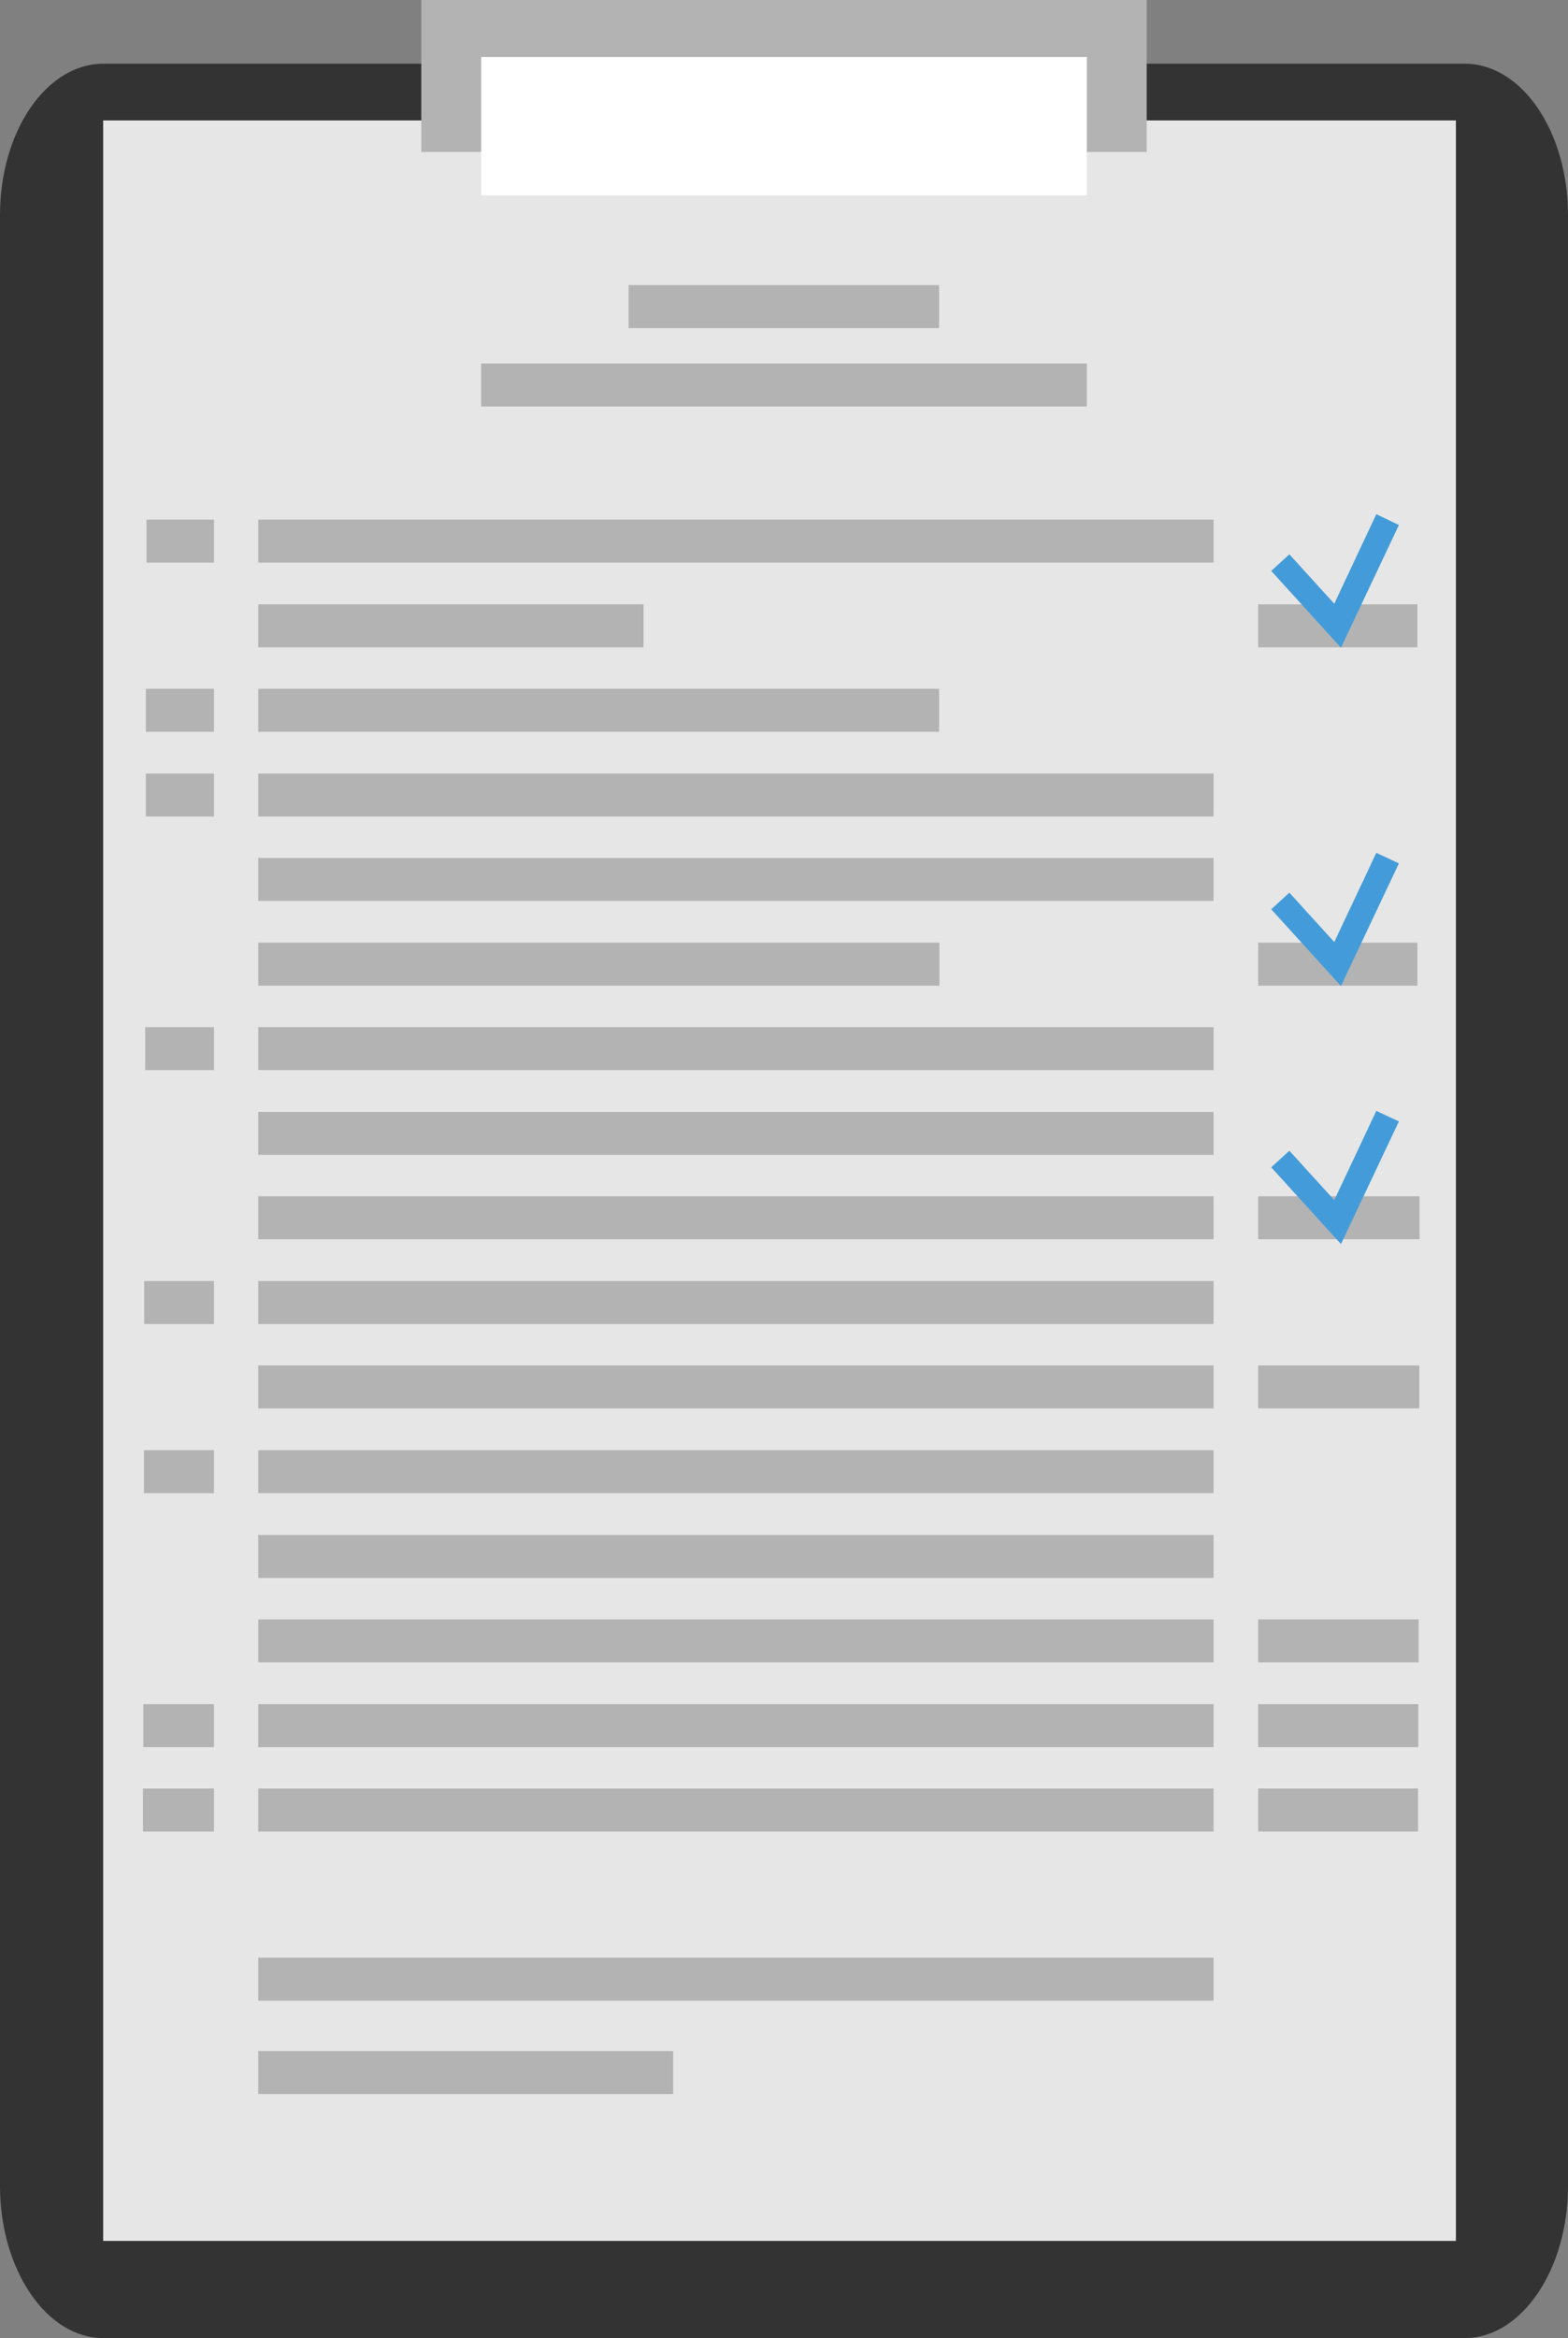 <svg xmlns="http://www.w3.org/2000/svg" viewBox="0 0 49.24 73.39"><rect x="0" y="0" width="49.24" height="73.39" fill="#808080" stroke="none"/><defs><style>.cls-1{fill:#333;}.cls-2{fill:#e6e6e6;}.cls-3{fill:#b3b3b3;}.cls-4{fill:#fff;}.cls-5{fill:#439cd9;}</style></defs><g id="Слой_2" data-name="Слой 2"><g id="Layer"><path class="cls-1" d="M46,2H3.24C1.46,2,0,4.12,0,6.75V68.62c0,2.62,1.46,4.77,3.24,4.77H46c1.78,0,3.24-2.15,3.24-4.77V6.75C49.24,4.12,47.78,2,46,2Z"/><rect class="cls-2" x="3.24" y="3.78" width="42.48" height="66.56"/><rect class="cls-3" x="13.23" width="22.78" height="4.77"/><rect class="cls-4" x="15.11" y="1.79" width="19.02" height="4.34"/><rect class="cls-3" x="15.11" y="11.41" width="19.02" height="1.35"/><rect class="cls-3" x="4.6" y="16.31" width="34.21" height="1.35"/><rect class="cls-3" x="7.42" y="18.97" width="12.79" height="1.35"/><rect class="cls-3" x="4.58" y="21.62" width="24.91" height="1.35"/><rect class="cls-3" x="4.58" y="24.28" width="34.23" height="1.35"/><rect class="cls-3" x="7.42" y="26.93" width="31.39" height="1.35"/><rect class="cls-3" x="7.42" y="29.59" width="22.08" height="1.35"/><rect class="cls-3" x="39.51" y="29.59" width="5" height="1.35"/><rect class="cls-3" x="39.51" y="18.97" width="5" height="1.35"/><rect class="cls-3" x="4.56" y="32.24" width="34.25" height="1.35"/><rect class="cls-3" x="7.42" y="34.9" width="31.39" height="1.35"/><rect class="cls-3" x="7.42" y="37.55" width="37.16" height="1.35"/><rect class="cls-3" x="4.53" y="40.21" width="34.27" height="1.35"/><rect class="cls-3" x="7.42" y="42.86" width="37.15" height="1.35"/><rect class="cls-3" x="4.52" y="45.52" width="34.29" height="1.35"/><rect class="cls-3" x="7.42" y="48.18" width="31.39" height="1.35"/><rect class="cls-3" x="7.42" y="50.83" width="37.13" height="1.35"/><rect class="cls-3" x="4.5" y="53.49" width="40.04" height="1.35"/><rect class="cls-3" x="4.49" y="56.14" width="40.04" height="1.35"/><rect class="cls-3" x="7.42" y="61.45" width="31.39" height="1.35"/><rect class="cls-3" x="7.42" y="64.38" width="13.72" height="1.35"/><rect class="cls-3" x="19.74" y="8.95" width="9.75" height="1.35"/><rect class="cls-2" x="6.72" y="15.66" width="1.39" height="53.33"/><rect class="cls-2" x="38.11" y="15.66" width="1.4" height="53.33"/><polygon class="cls-5" points="42.11 20.33 39.92 17.92 40.49 17.4 41.9 18.95 43.22 16.14 43.93 16.48 42.11 20.33"/><polygon class="cls-5" points="42.11 30.95 39.92 28.54 40.49 28.02 41.9 29.57 43.22 26.77 43.93 27.1 42.11 30.95"/><polygon class="cls-5" points="42.11 39.05 39.92 36.64 40.49 36.12 41.9 37.67 43.22 34.87 43.93 35.2 42.11 39.05"/></g></g></svg>